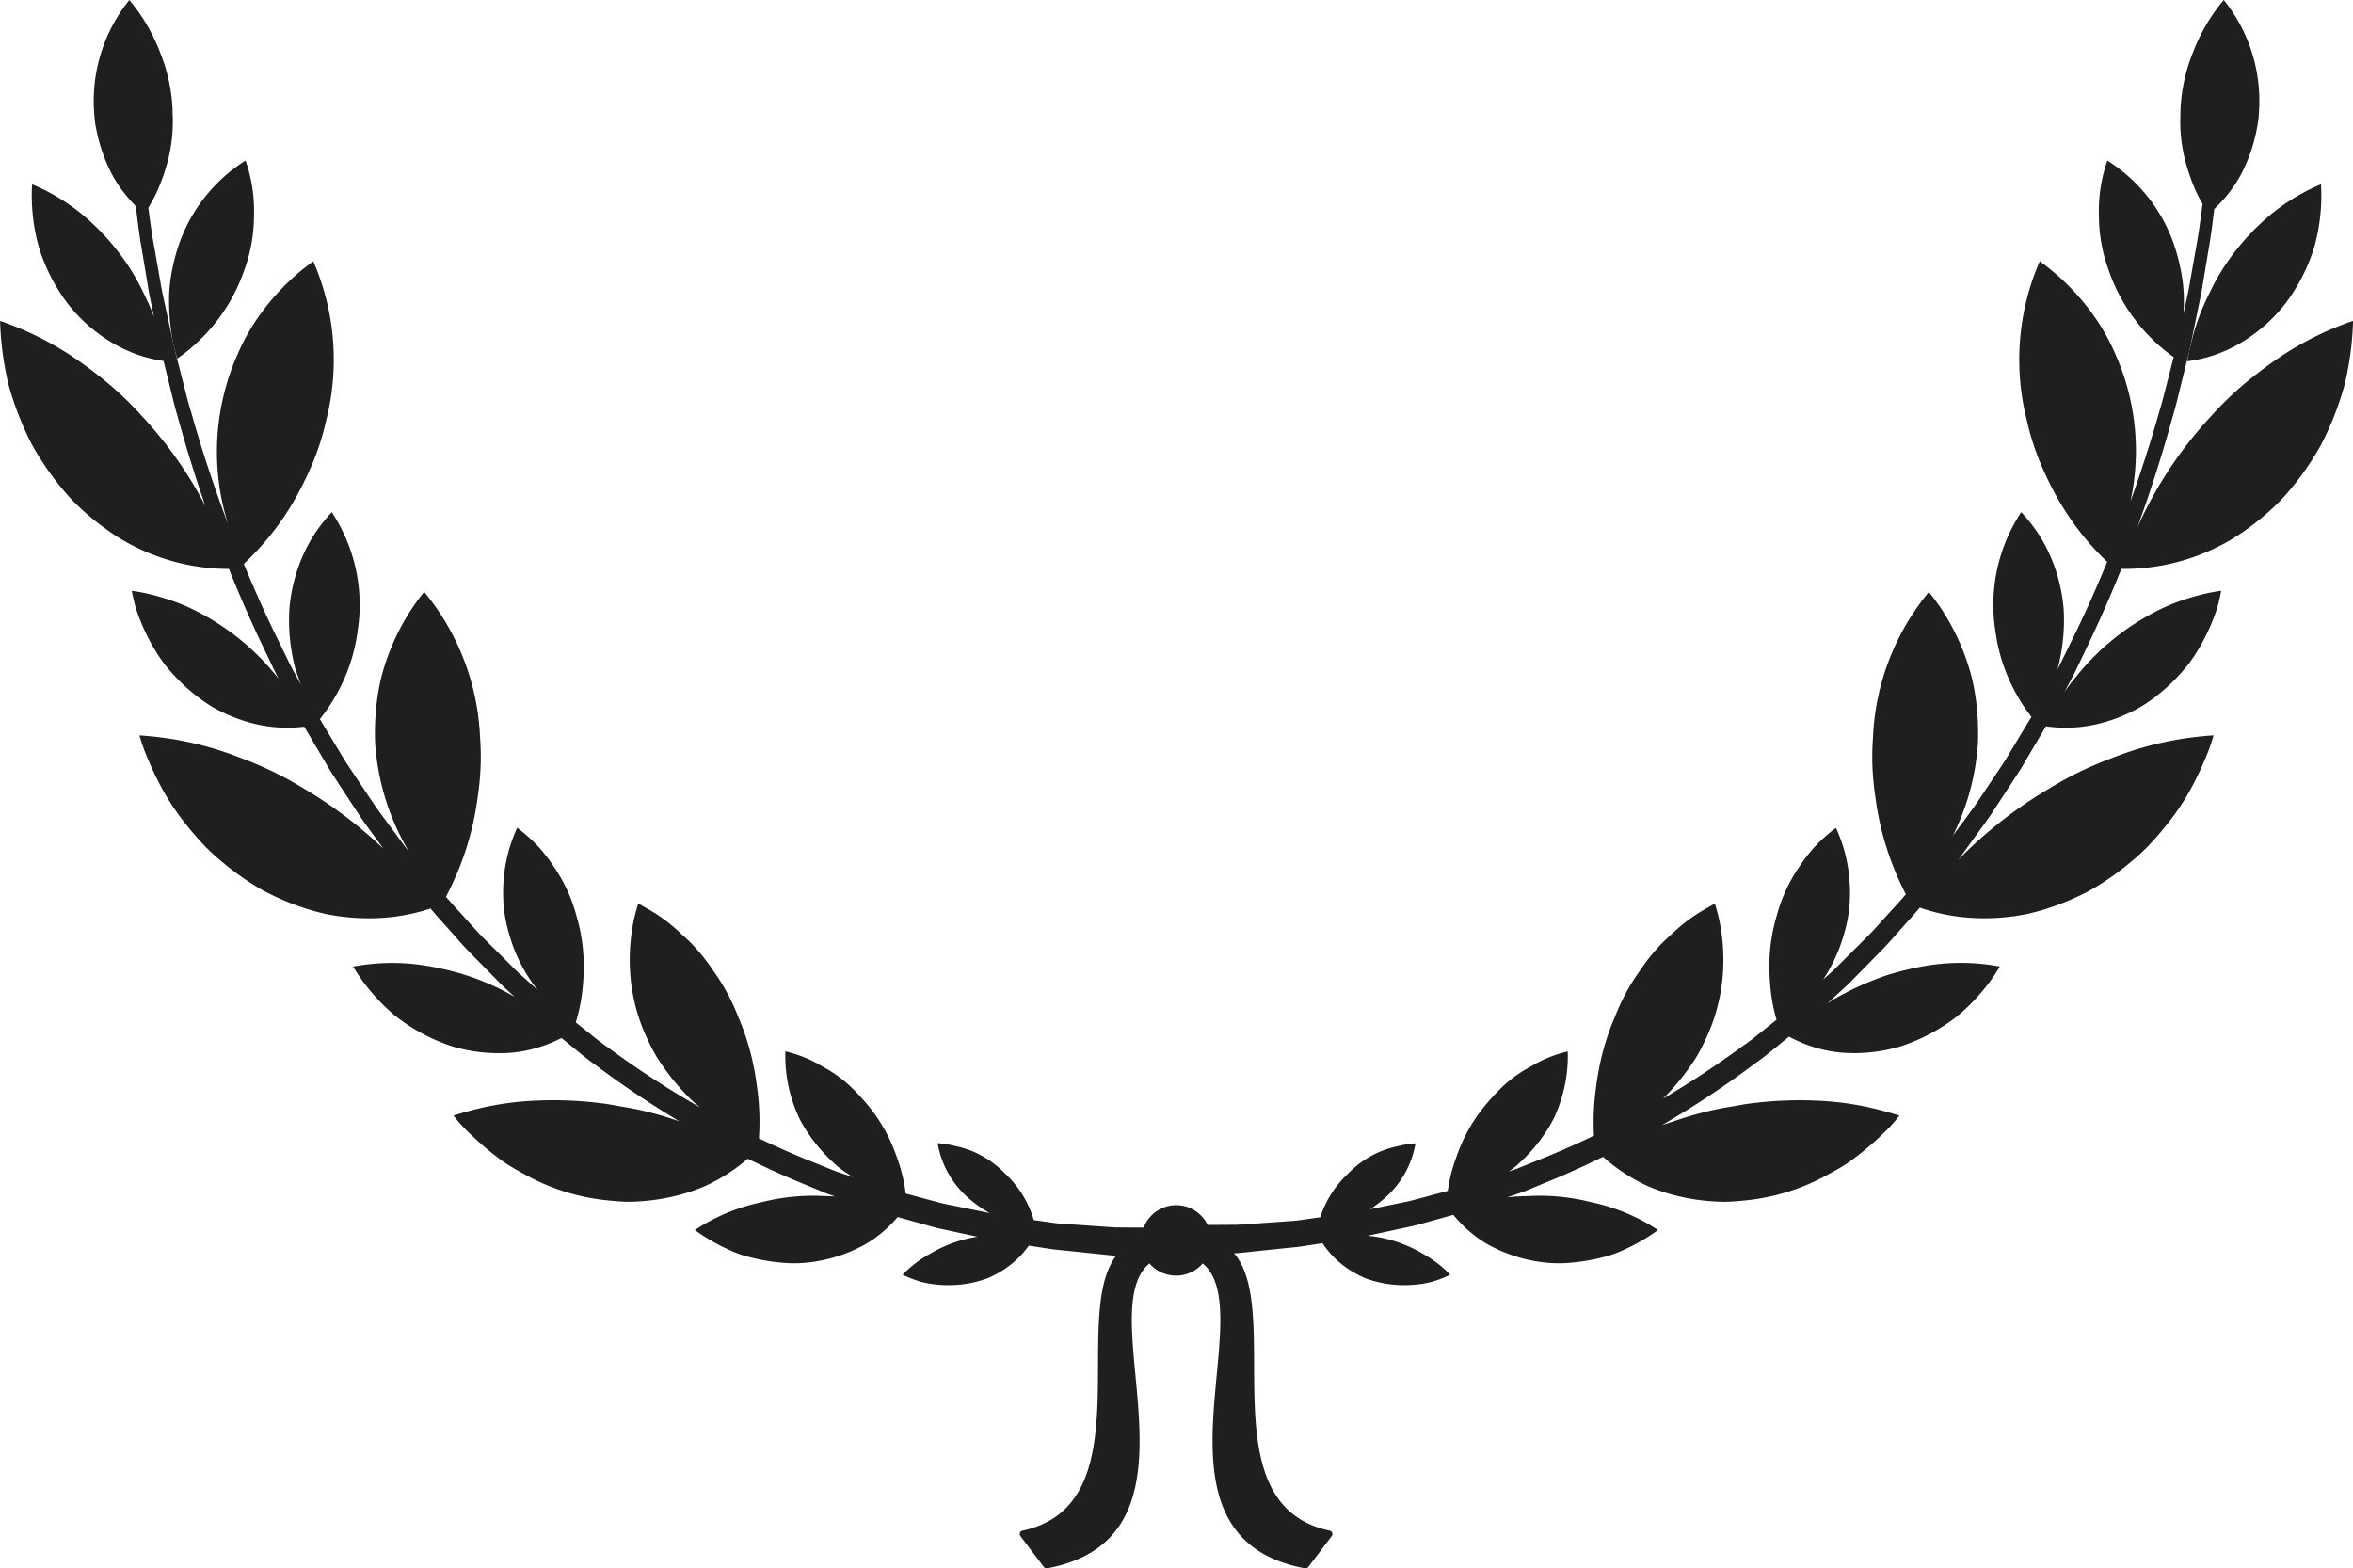 <svg xmlns="http://www.w3.org/2000/svg" width="259.266" height="172.825" viewBox="0 0 259.266 172.825">
  <g id="Group_2201" data-name="Group 2201" transform="translate(-1427.479 -173.2)">
    <path id="Path_9820" data-name="Path 9820" d="M1446.11,206.24a23.542,23.542,0,0,0,.2,3.225,17.294,17.294,0,0,0,.7,3.244,18.392,18.392,0,0,0,2.435-2,19.428,19.428,0,0,0,4.943-7.73,17.483,17.483,0,0,0,1.077-5.945,16.88,16.88,0,0,0-.93-6.146,17.855,17.855,0,0,0-7.335,9.23,20.965,20.965,0,0,0-.782,2.982,16.48,16.48,0,0,0-.314,3.138Z" fill="#1f1f1f"/>
    <path id="Path_9821" data-name="Path 9821" d="M1673.544,201.176a23.914,23.914,0,0,0-1.745,2.642c-.524.921-.977,1.883-1.433,2.868a24.366,24.366,0,0,0-1.126,3.068c-.307,1.057-.542,2.148-.771,3.256a15.246,15.246,0,0,0,5.976-2.073,17.638,17.638,0,0,0,4.862-4.3,20.352,20.352,0,0,0,3.116-6.033,21.016,21.016,0,0,0,.795-7.1,22.262,22.262,0,0,0-5.353,3.182,26.329,26.329,0,0,0-4.32,4.494Z" fill="#1f1f1f"/>
    <path id="Path_9822" data-name="Path 9822" d="M1678.278,212.828a46.612,46.612,0,0,0-3.777,2.9,37.749,37.749,0,0,0-3.4,3.332,44.989,44.989,0,0,0-8.143,12.315c1.6-4.359,2.9-8.543,3.959-12.416.278-.909.492-1.814.709-2.7s.43-1.744.638-2.584.428-1.654.586-2.458l.481-2.336.451-2.19c.146-.7.291-1.383.39-2.042l.6-3.61c.366-2.022.538-3.651.69-4.812a15.847,15.847,0,0,0,1.572-1.728,13.628,13.628,0,0,0,1.669-2.672,17.959,17.959,0,0,0,1.108-2.975q.213-.772.361-1.567.074-.4.131-.8t.069-.806a17.683,17.683,0,0,0-3.869-12.483,20.137,20.137,0,0,0-3.385,5.76,19.086,19.086,0,0,0-1.371,6.113q-.019.385-.021.77t-.016.767q0,.766.069,1.528a17.246,17.246,0,0,0,.543,3.009,22.766,22.766,0,0,0,1.016,2.9,17.143,17.143,0,0,0,.835,1.636l-.015.109c-.171,1.16-.354,2.872-.765,5.025-.19,1.079-.4,2.273-.629,3.574-.1.652-.254,1.324-.406,2.021l-.288,1.334c.029-.5.043-1.006.04-1.5a16.483,16.483,0,0,0-.314-3.139,21,21,0,0,0-.782-2.982,17.855,17.855,0,0,0-7.335-9.23,16.883,16.883,0,0,0-.93,6.146,17.48,17.48,0,0,0,1.077,5.945,19.43,19.43,0,0,0,4.943,7.73,18.5,18.5,0,0,0,2.218,1.835c-.067.256-.135.51-.2.771l-.655,2.554c-.223.872-.443,1.767-.727,2.665-.882,3.126-1.943,6.46-3.181,9.915a26.159,26.159,0,0,0-1.632-16.163,22.823,22.823,0,0,0-2.142-3.915,25.729,25.729,0,0,0-6.223-6.392,27.187,27.187,0,0,0-1.419,17.542,27.972,27.972,0,0,0,1.322,4.287,37.582,37.582,0,0,0,1.981,4.145,30.424,30.424,0,0,0,5.549,7.155c-1.018,2.468-2.118,4.97-3.33,7.494l-1.567,3.2c-.187.4-.395.791-.606,1.181.038-.123.078-.247.114-.37a21.087,21.087,0,0,0,.6-6.178,18.289,18.289,0,0,0-1.414-5.823,16.669,16.669,0,0,0-1.39-2.611,18.176,18.176,0,0,0-1.878-2.372,18.527,18.527,0,0,0-3.025,11.582q.057.756.176,1.513c.072.5.149.991.255,1.486a19.274,19.274,0,0,0,.867,2.931,19.957,19.957,0,0,0,2.848,5.045l-.013.023-1.914,3.172-.963,1.6-1.036,1.558-2.089,3.126c-.708,1.038-1.485,2.03-2.225,3.051l-.416.563a26.727,26.727,0,0,0,2.764-10.206,27.965,27.965,0,0,0-.19-4.52q-.138-1.106-.368-2.182a21.832,21.832,0,0,0-.6-2.15,25.2,25.2,0,0,0-1.761-4.074,23.761,23.761,0,0,0-2.487-3.722,26.9,26.9,0,0,0-6.16,16.068,27.992,27.992,0,0,0,.018,4.419q.091,1.126.268,2.267c.1.746.223,1.488.378,2.237a32.42,32.42,0,0,0,2.958,8.32c-.516.6-1.039,1.195-1.583,1.77-.853.926-1.67,1.885-2.548,2.779l-2.658,2.648c-.445.436-.875.887-1.329,1.31l-1,.9a17.828,17.828,0,0,0,2.325-5.1,15.989,15.989,0,0,0,.573-2.932,18.186,18.186,0,0,0,.007-2.985,16.739,16.739,0,0,0-1.489-5.708,17.537,17.537,0,0,0-2.292,2.034,17.759,17.759,0,0,0-1.814,2.351,17.27,17.27,0,0,0-2.431,5.336,19.315,19.315,0,0,0-.792,5.963,23.532,23.532,0,0,0,.252,3.078,19.247,19.247,0,0,0,.53,2.383c-.282.226-.565.451-.846.677-.948.751-1.864,1.532-2.853,2.2a103.577,103.577,0,0,1-8.811,5.818,25.929,25.929,0,0,0,2.473-2.843q.613-.816,1.151-1.66a16.76,16.76,0,0,0,.948-1.779,20.185,20.185,0,0,0,2.03-7.523,21.455,21.455,0,0,0-.081-3.866q-.108-.96-.3-1.909c-.134-.637-.31-1.289-.507-1.925-.566.337-1.145.646-1.694.984a17.761,17.761,0,0,0-2.99,2.325c-.464.414-.92.828-1.344,1.277a20.822,20.822,0,0,0-2.305,2.927,21.382,21.382,0,0,0-1.917,3.231q-.418.864-.776,1.781c-.251.588-.489,1.18-.7,1.8a27.741,27.741,0,0,0-1.034,3.847q-.194,1-.322,2.03-.143,1-.215,2.022a27.074,27.074,0,0,0-.021,3.352c-2.205,1.061-4.374,2.007-6.479,2.833l-1.338.541-.659.267c-.221.083-.445.152-.666.228l-.239.08a9.61,9.61,0,0,0,1.121-.892,19.088,19.088,0,0,0,1.954-2.082,17.16,17.16,0,0,0,1.559-2.286c.112-.2.22-.4.323-.6s.193-.424.282-.638q.269-.642.481-1.3a15.828,15.828,0,0,0,.767-5.428,13.966,13.966,0,0,0-2.664.912,13.694,13.694,0,0,0-1.217.637c-.392.233-.8.434-1.173.682a14.406,14.406,0,0,0-2.138,1.657,26.258,26.258,0,0,0-1.862,2.005,17.961,17.961,0,0,0-2.862,4.795c-.183.443-.345.909-.5,1.358s-.293.9-.414,1.369a17.764,17.764,0,0,0-.387,1.946l-.507.138-2.264.609c-.732.194-1.436.4-2.134.526l-3.644.746a13.586,13.586,0,0,0,1.356-1.005,10.338,10.338,0,0,0,3.64-6.246,9.983,9.983,0,0,0-1.909.3,11.487,11.487,0,0,0-1.8.531,10.633,10.633,0,0,0-3.154,1.956c-.235.207-.461.43-.682.653s-.437.435-.642.667a11.425,11.425,0,0,0-1.122,1.5,11.572,11.572,0,0,0-1.189,2.538l-.423.06c-1.42.2-2.321.341-2.631.343l-4.064.289c-.711.044-1.415.106-2.116.134l-2.056.014-1.119.005a3.838,3.838,0,0,0-7.044.288l-.913,0-2.056-.014c-.7-.028-1.411-.09-2.124-.134l-4.08-.29c-.311,0-1.215-.145-2.638-.344l-.293-.042a11.554,11.554,0,0,0-1.279-2.843,11.424,11.424,0,0,0-1.122-1.5q-.308-.348-.642-.667c-.22-.223-.447-.446-.682-.653A10.634,10.634,0,0,0,1534.5,300a11.485,11.485,0,0,0-1.8-.531,10,10,0,0,0-1.908-.3,10.337,10.337,0,0,0,3.64,6.246,13.229,13.229,0,0,0,2.1,1.454c-.2-.041-.392-.082-.595-.122l-3.862-.79c-.7-.123-1.406-.333-2.14-.528l-2.271-.611-.386-.1a17.633,17.633,0,0,0-.429-2.257q-.181-.7-.414-1.369c-.155-.45-.317-.916-.5-1.358a17.965,17.965,0,0,0-2.862-4.795,26.289,26.289,0,0,0-1.862-2.005,14.429,14.429,0,0,0-2.138-1.658c-.378-.247-.781-.448-1.173-.682a13.726,13.726,0,0,0-1.217-.636,13.965,13.965,0,0,0-2.664-.912,15.825,15.825,0,0,0,.767,5.428q.213.657.481,1.3.134.321.282.638c.1.2.211.4.323.6a17.145,17.145,0,0,0,1.559,2.286,19.069,19.069,0,0,0,1.954,2.082,9.693,9.693,0,0,0,1.131.9c.3.215.623.416.942.617l-1.291-.433c-.221-.076-.447-.145-.668-.228l-.661-.268-1.342-.543c-2.077-.815-4.217-1.747-6.392-2.791a27.017,27.017,0,0,0,0-3.662q-.071-1.025-.215-2.023-.127-1.03-.322-2.03a27.707,27.707,0,0,0-1.034-3.847c-.214-.615-.451-1.207-.7-1.8q-.358-.916-.776-1.781a21.368,21.368,0,0,0-1.917-3.231,20.821,20.821,0,0,0-2.306-2.927c-.425-.449-.881-.863-1.344-1.277a17.761,17.761,0,0,0-2.989-2.325c-.549-.338-1.128-.647-1.694-.984-.2.636-.373,1.288-.507,1.925s-.231,1.269-.3,1.909a21.478,21.478,0,0,0-.081,3.866,20.18,20.18,0,0,0,2.031,7.523,16.811,16.811,0,0,0,.948,1.779q.537.843,1.151,1.66a24.925,24.925,0,0,0,2.748,3.116q.4.35.814.693a103.934,103.934,0,0,1-10.073-6.552c-.992-.67-1.91-1.453-2.861-2.206-.251-.2-.5-.4-.756-.606a19.216,19.216,0,0,0,.621-2.68,23.467,23.467,0,0,0,.252-3.078,19.316,19.316,0,0,0-.792-5.964,17.273,17.273,0,0,0-2.431-5.336,17.729,17.729,0,0,0-1.814-2.351,17.526,17.526,0,0,0-2.292-2.034,16.742,16.742,0,0,0-1.489,5.708,18.185,18.185,0,0,0,.007,2.985,15.99,15.99,0,0,0,.573,2.932,17.354,17.354,0,0,0,2.66,5.578c.164.231.347.453.522.68l-.671-.6-1.389-1.243c-.455-.424-.887-.876-1.333-1.314l-2.665-2.655c-.881-.9-1.7-1.858-2.555-2.786-.518-.548-1.018-1.113-1.51-1.684a32.442,32.442,0,0,0,3.1-8.6c.155-.748.276-1.49.378-2.236q.176-1.14.267-2.267a27.979,27.979,0,0,0,.018-4.419,26.9,26.9,0,0,0-6.16-16.068,23.743,23.743,0,0,0-2.487,3.722,25.206,25.206,0,0,0-1.761,4.074,21.871,21.871,0,0,0-.6,2.15q-.23,1.075-.368,2.182a27.951,27.951,0,0,0-.189,4.52,26.982,26.982,0,0,0,3.75,12.018c-.173-.223-.338-.453-.508-.679l-1.127-1.526c-.742-1.022-1.52-2.018-2.23-3.058L1466.6,258.7l-1.039-1.561-.965-1.6-1.871-3.1a20,20,0,0,0,3.039-5.29,19.26,19.26,0,0,0,.867-2.931c.106-.495.182-.985.255-1.486s.138-1.009.176-1.513a18.527,18.527,0,0,0-3.025-11.582,18.2,18.2,0,0,0-1.878,2.372,16.67,16.67,0,0,0-1.39,2.611,18.289,18.289,0,0,0-1.414,5.823,21.087,21.087,0,0,0,.6,6.178c.2.677.427,1.355.686,2.028l-.6-1.106c-.292-.53-.58-1.059-.835-1.6l-1.57-3.211c-1.2-2.492-2.285-4.964-3.293-7.4a30.4,30.4,0,0,0,5.772-7.371,37.582,37.582,0,0,0,1.981-4.145,27.973,27.973,0,0,0,1.322-4.287,27.186,27.186,0,0,0-1.419-17.542,25.737,25.737,0,0,0-6.224,6.392,22.83,22.83,0,0,0-2.142,3.915,26.5,26.5,0,0,0-1.027,18.651c-1.63-4.322-2.978-8.478-4.064-12.326-.285-.9-.5-1.8-.728-2.669s-.443-1.727-.656-2.559-.44-1.638-.6-2.434l-.5-2.314-.468-2.17c-.152-.7-.3-1.371-.406-2.024-.23-1.3-.44-2.5-.63-3.581-.383-2.007-.569-3.625-.73-4.777a17.161,17.161,0,0,0,1.07-2.039,22.767,22.767,0,0,0,1.016-2.9,17.234,17.234,0,0,0,.543-3.009q.068-.761.069-1.528,0-.383-.016-.767t-.021-.77a19.082,19.082,0,0,0-1.37-6.113,20.139,20.139,0,0,0-3.385-5.76,17.683,17.683,0,0,0-3.869,12.483q.026.4.069.806t.131.8q.148.793.361,1.567a18,18,0,0,0,1.108,2.975,13.615,13.615,0,0,0,1.669,2.672,15.9,15.9,0,0,0,1.236,1.395l.014.111c.162,1.172.332,2.9.726,5.081l.6,3.617c.1.66.245,1.339.391,2.045.091.442.185.9.28,1.36-.179-.481-.37-.956-.577-1.422-.456-.985-.91-1.947-1.433-2.868a23.852,23.852,0,0,0-1.745-2.642,26.333,26.333,0,0,0-4.32-4.494,22.256,22.256,0,0,0-5.353-3.182,21.01,21.01,0,0,0,.795,7.1,20.345,20.345,0,0,0,3.116,6.033,17.64,17.64,0,0,0,4.863,4.3,16.039,16.039,0,0,0,2.861,1.344,15.866,15.866,0,0,0,2.844.687c.065.258.13.513.193.776l.639,2.589c.218.884.432,1.791.71,2.7.851,3.127,1.868,6.456,3.067,9.916a44.566,44.566,0,0,0-6.973-9.893,37.727,37.727,0,0,0-3.4-3.332,46.588,46.588,0,0,0-3.777-2.9,34.429,34.429,0,0,0-8.468-4.267,34.273,34.273,0,0,0,.63,5.646q.135.689.3,1.366c.118.45.254.894.394,1.334q.422,1.321.941,2.587t1.126,2.463a26.6,26.6,0,0,0,1.376,2.3,30.308,30.308,0,0,0,3.228,4.1,28.587,28.587,0,0,0,3.879,3.285,22.184,22.184,0,0,0,4.3,2.4,23.031,23.031,0,0,0,9.04,1.845c1.006,2.5,2.1,5.049,3.307,7.614l1.56,3.267c.191.419.4.828.621,1.237-.092-.111-.175-.229-.269-.339a26.959,26.959,0,0,0-9.917-7.664,24.137,24.137,0,0,0-2.953-1.049A20.744,20.744,0,0,0,1442,238.3q.173.917.419,1.8c.177.586.392,1.156.62,1.715a21.929,21.929,0,0,0,1.626,3.182,16.36,16.36,0,0,0,.989,1.444q.546.685,1.139,1.315a20.242,20.242,0,0,0,2.521,2.272q.666.5,1.362.941a16.489,16.489,0,0,0,1.461.78,17.409,17.409,0,0,0,3.045,1.117,15.34,15.34,0,0,0,5.823.406l.012.023,1.915,3.242.965,1.632,1.039,1.6,2.1,3.2c.711,1.063,1.492,2.082,2.236,3.128l.439.606a47.911,47.911,0,0,0-8.834-6.659,38.182,38.182,0,0,0-4.227-2.242q-1.095-.5-2.224-.926c-.75-.288-1.475-.571-2.23-.82a36.346,36.346,0,0,0-4.608-1.218,37.857,37.857,0,0,0-4.746-.607,22.535,22.535,0,0,0,.99,2.738q.563,1.334,1.224,2.6a26.622,26.622,0,0,0,3.112,4.707q.874,1.086,1.816,2.081a23.376,23.376,0,0,0,2.013,1.85,30.335,30.335,0,0,0,4.347,3.044,28.615,28.615,0,0,0,4.737,2.031q1.2.388,2.4.651a23.9,23.9,0,0,0,2.464.354,23.012,23.012,0,0,0,4.851-.059,21.174,21.174,0,0,0,4.122-.92c.519.616,1.046,1.225,1.593,1.816.862.954,1.687,1.94,2.576,2.863l2.69,2.733c.45.451.886.915,1.347,1.352l1.054.963a27.364,27.364,0,0,0-8.42-3.173,23.612,23.612,0,0,0-3.089-.471,23.321,23.321,0,0,0-6.278.315,20.277,20.277,0,0,0,2.2,3.027,19.714,19.714,0,0,0,2.614,2.536,20.336,20.336,0,0,0,6.167,3.247,17.9,17.9,0,0,0,6.543.671,14.248,14.248,0,0,0,3.141-.658,15.415,15.415,0,0,0,2.293-.954c.287.234.575.468.86.7.964.779,1.9,1.587,2.9,2.283a106.312,106.312,0,0,0,9.229,6.2,39.155,39.155,0,0,0-4.009-1.17q-1.043-.239-2.1-.413c-.709-.112-1.383-.261-2.084-.356a42.521,42.521,0,0,0-8.432-.3,33.065,33.065,0,0,0-4.183.545q-1.041.2-2.071.478c-.682.179-1.344.364-2.01.585a17.311,17.311,0,0,0,1.745,1.924q.923.9,1.906,1.722t2.008,1.543c.7.465,1.431.878,2.161,1.27a23.311,23.311,0,0,0,9.114,2.875q1.147.133,2.272.161c.763,0,1.524-.052,2.267-.129a22.063,22.063,0,0,0,4.29-.877,19.912,19.912,0,0,0,1.99-.741,20.271,20.271,0,0,0,1.9-1,19.589,19.589,0,0,0,2.773-2c2.258,1.114,4.481,2.109,6.639,2.981l1.372.57.676.281c.226.088.457.161.683.242l.245.085c-.5-.027-1-.027-1.482-.058a22.7,22.7,0,0,0-2.949.07,23.509,23.509,0,0,0-2.923.447l-1.427.33q-.7.174-1.395.395a21.172,21.172,0,0,0-5.268,2.517,21.387,21.387,0,0,0,3,1.819q.775.387,1.567.706a13.714,13.714,0,0,0,1.622.5,20.6,20.6,0,0,0,3.269.56,14.085,14.085,0,0,0,3.2-.029,16.623,16.623,0,0,0,5.832-1.83,12.469,12.469,0,0,0,1.26-.774,14.932,14.932,0,0,0,1.174-.933,14.5,14.5,0,0,0,1.427-1.451l.52.147,2.326.651c.752.208,1.475.429,2.192.564l3.747.808a13.816,13.816,0,0,0-1.7.363,14.739,14.739,0,0,0-3.547,1.525,12.856,12.856,0,0,0-3,2.3,13.456,13.456,0,0,0,2.1.8,11.722,11.722,0,0,0,2.154.322,12.61,12.61,0,0,0,4.144-.422c.326-.092.644-.192.956-.314s.619-.279.917-.436a10.969,10.969,0,0,0,1.669-1.088,9.985,9.985,0,0,0,1.963-2.071l.435.067c1.46.222,2.384.38,2.711.391l4.234.438c.738.074,1.485.167,2.2.225l.037,0c-5.111,6.746,3.048,27.447-10.307,30.286a.379.379,0,0,0-.23.6l2.579,3.406a.385.385,0,0,0,.375.145c18.584-3.492,4.66-28.139,11.26-33.591a3.882,3.882,0,0,0,5.866,0c6.6,5.452-7.324,30.1,11.261,33.591a.384.384,0,0,0,.375-.145l2.579-3.406a.379.379,0,0,0-.23-.6c-13.542-2.879-4.964-24.122-10.53-30.56l.336-.017c.716-.058,1.459-.151,2.195-.225l4.218-.437c.325-.011,1.247-.169,2.7-.39l.3-.046a9.946,9.946,0,0,0,2.137,2.337,10.95,10.95,0,0,0,1.669,1.088q.446.237.917.437c.312.122.63.222.956.314a12.609,12.609,0,0,0,4.144.422,11.723,11.723,0,0,0,2.154-.322,13.478,13.478,0,0,0,2.1-.8,12.862,12.862,0,0,0-3-2.3,14.74,14.74,0,0,0-3.547-1.524,14.446,14.446,0,0,0-2.564-.472c.2-.043.4-.087.6-.13l3.946-.851c.715-.135,1.436-.355,2.186-.563l2.319-.649.394-.111a14.458,14.458,0,0,0,1.631,1.694,14.9,14.9,0,0,0,1.174.933,12.474,12.474,0,0,0,1.26.774,16.622,16.622,0,0,0,5.832,1.83,14.074,14.074,0,0,0,3.2.029,20.6,20.6,0,0,0,3.269-.56,13.7,13.7,0,0,0,1.622-.5q.79-.319,1.567-.706a21.4,21.4,0,0,0,3-1.819,21.166,21.166,0,0,0-5.268-2.517q-.692-.221-1.395-.395l-1.427-.33a23.474,23.474,0,0,0-2.923-.447,22.676,22.676,0,0,0-2.949-.071c-.487.032-.993.031-1.494.059-.386.02-.772.059-1.157.1l1.315-.456c.226-.08.455-.153.681-.241l.674-.28,1.368-.569c2.118-.855,4.3-1.831,6.513-2.92a19.583,19.583,0,0,0,3.007,2.212,20.259,20.259,0,0,0,1.9,1,19.9,19.9,0,0,0,1.99.741,22.063,22.063,0,0,0,4.29.877c.744.077,1.5.126,2.267.129q1.124-.028,2.272-.161a23.309,23.309,0,0,0,9.114-2.876c.73-.392,1.462-.8,2.161-1.27q1.026-.726,2.008-1.543t1.906-1.722a17.275,17.275,0,0,0,1.745-1.924c-.665-.221-1.327-.406-2.01-.585s-1.377-.342-2.071-.478a33.117,33.117,0,0,0-4.183-.545,42.517,42.517,0,0,0-8.432.3c-.7.1-1.375.244-2.084.356s-1.407.254-2.1.413a39.8,39.8,0,0,0-4.109,1.2c-.4.12-.788.251-1.178.389a106.11,106.11,0,0,0,10.334-6.856c1-.694,1.934-1.5,2.9-2.277.254-.209.51-.417.766-.626a15.392,15.392,0,0,0,2.568,1.1,14.238,14.238,0,0,0,3.141.658,17.9,17.9,0,0,0,6.543-.671,20.332,20.332,0,0,0,6.167-3.247,19.708,19.708,0,0,0,2.615-2.536,20.25,20.25,0,0,0,2.2-3.027,23.319,23.319,0,0,0-6.278-.315,23.607,23.607,0,0,0-3.089.471,31.236,31.236,0,0,0-3.073.8,32.517,32.517,0,0,0-5.827,2.639c-.251.145-.494.307-.74.462l.676-.617,1.4-1.279c.459-.436.894-.9,1.344-1.349l2.684-2.726c.887-.921,1.71-1.9,2.57-2.856.519-.56,1.02-1.138,1.514-1.721a21.05,21.05,0,0,0,4.417,1.017,23.017,23.017,0,0,0,4.851.059,23.941,23.941,0,0,0,2.464-.354q1.2-.263,2.4-.65a28.625,28.625,0,0,0,4.737-2.032,30.317,30.317,0,0,0,4.348-3.044,23.406,23.406,0,0,0,2.013-1.85q.94-.994,1.816-2.081a26.632,26.632,0,0,0,3.112-4.707q.66-1.268,1.224-2.6a22.572,22.572,0,0,0,.99-2.738,37.857,37.857,0,0,0-4.746.606,36.362,36.362,0,0,0-4.608,1.218c-.755.249-1.48.533-2.23.82s-1.494.6-2.224.926a38.194,38.194,0,0,0-4.227,2.242,48.2,48.2,0,0,0-10.071,7.868c.1-.144.21-.286.315-.429l1.129-1.558c.743-1.044,1.522-2.061,2.231-3.121l2.091-3.194,1.037-1.591.962-1.629,1.864-3.156a15.277,15.277,0,0,0,6.133-.365,17.409,17.409,0,0,0,3.045-1.117,16.443,16.443,0,0,0,1.461-.78q.7-.436,1.361-.941a20.235,20.235,0,0,0,2.521-2.272q.591-.629,1.139-1.315a16.36,16.36,0,0,0,.989-1.444,21.911,21.911,0,0,0,1.626-3.182c.228-.56.444-1.129.62-1.715s.3-1.192.419-1.8a20.742,20.742,0,0,0-3.036.648,24.124,24.124,0,0,0-2.952,1.049,26.955,26.955,0,0,0-9.917,7.663c-.487.568-.936,1.172-1.368,1.791l.634-1.191c.29-.538.576-1.076.829-1.628l1.557-3.26c1.183-2.522,2.264-5.025,3.255-7.488a23,23,0,0,0,9.354-1.848,22.192,22.192,0,0,0,4.3-2.4,28.588,28.588,0,0,0,3.879-3.285,30.336,30.336,0,0,0,3.227-4.1,26.527,26.527,0,0,0,1.376-2.3q.607-1.2,1.126-2.463t.941-2.587c.139-.441.276-.885.394-1.334s.207-.907.3-1.366a34.273,34.273,0,0,0,.63-5.646,34.428,34.428,0,0,0-8.468,4.267Z" fill="#1f1f1f"/>
  </g>
</svg>
